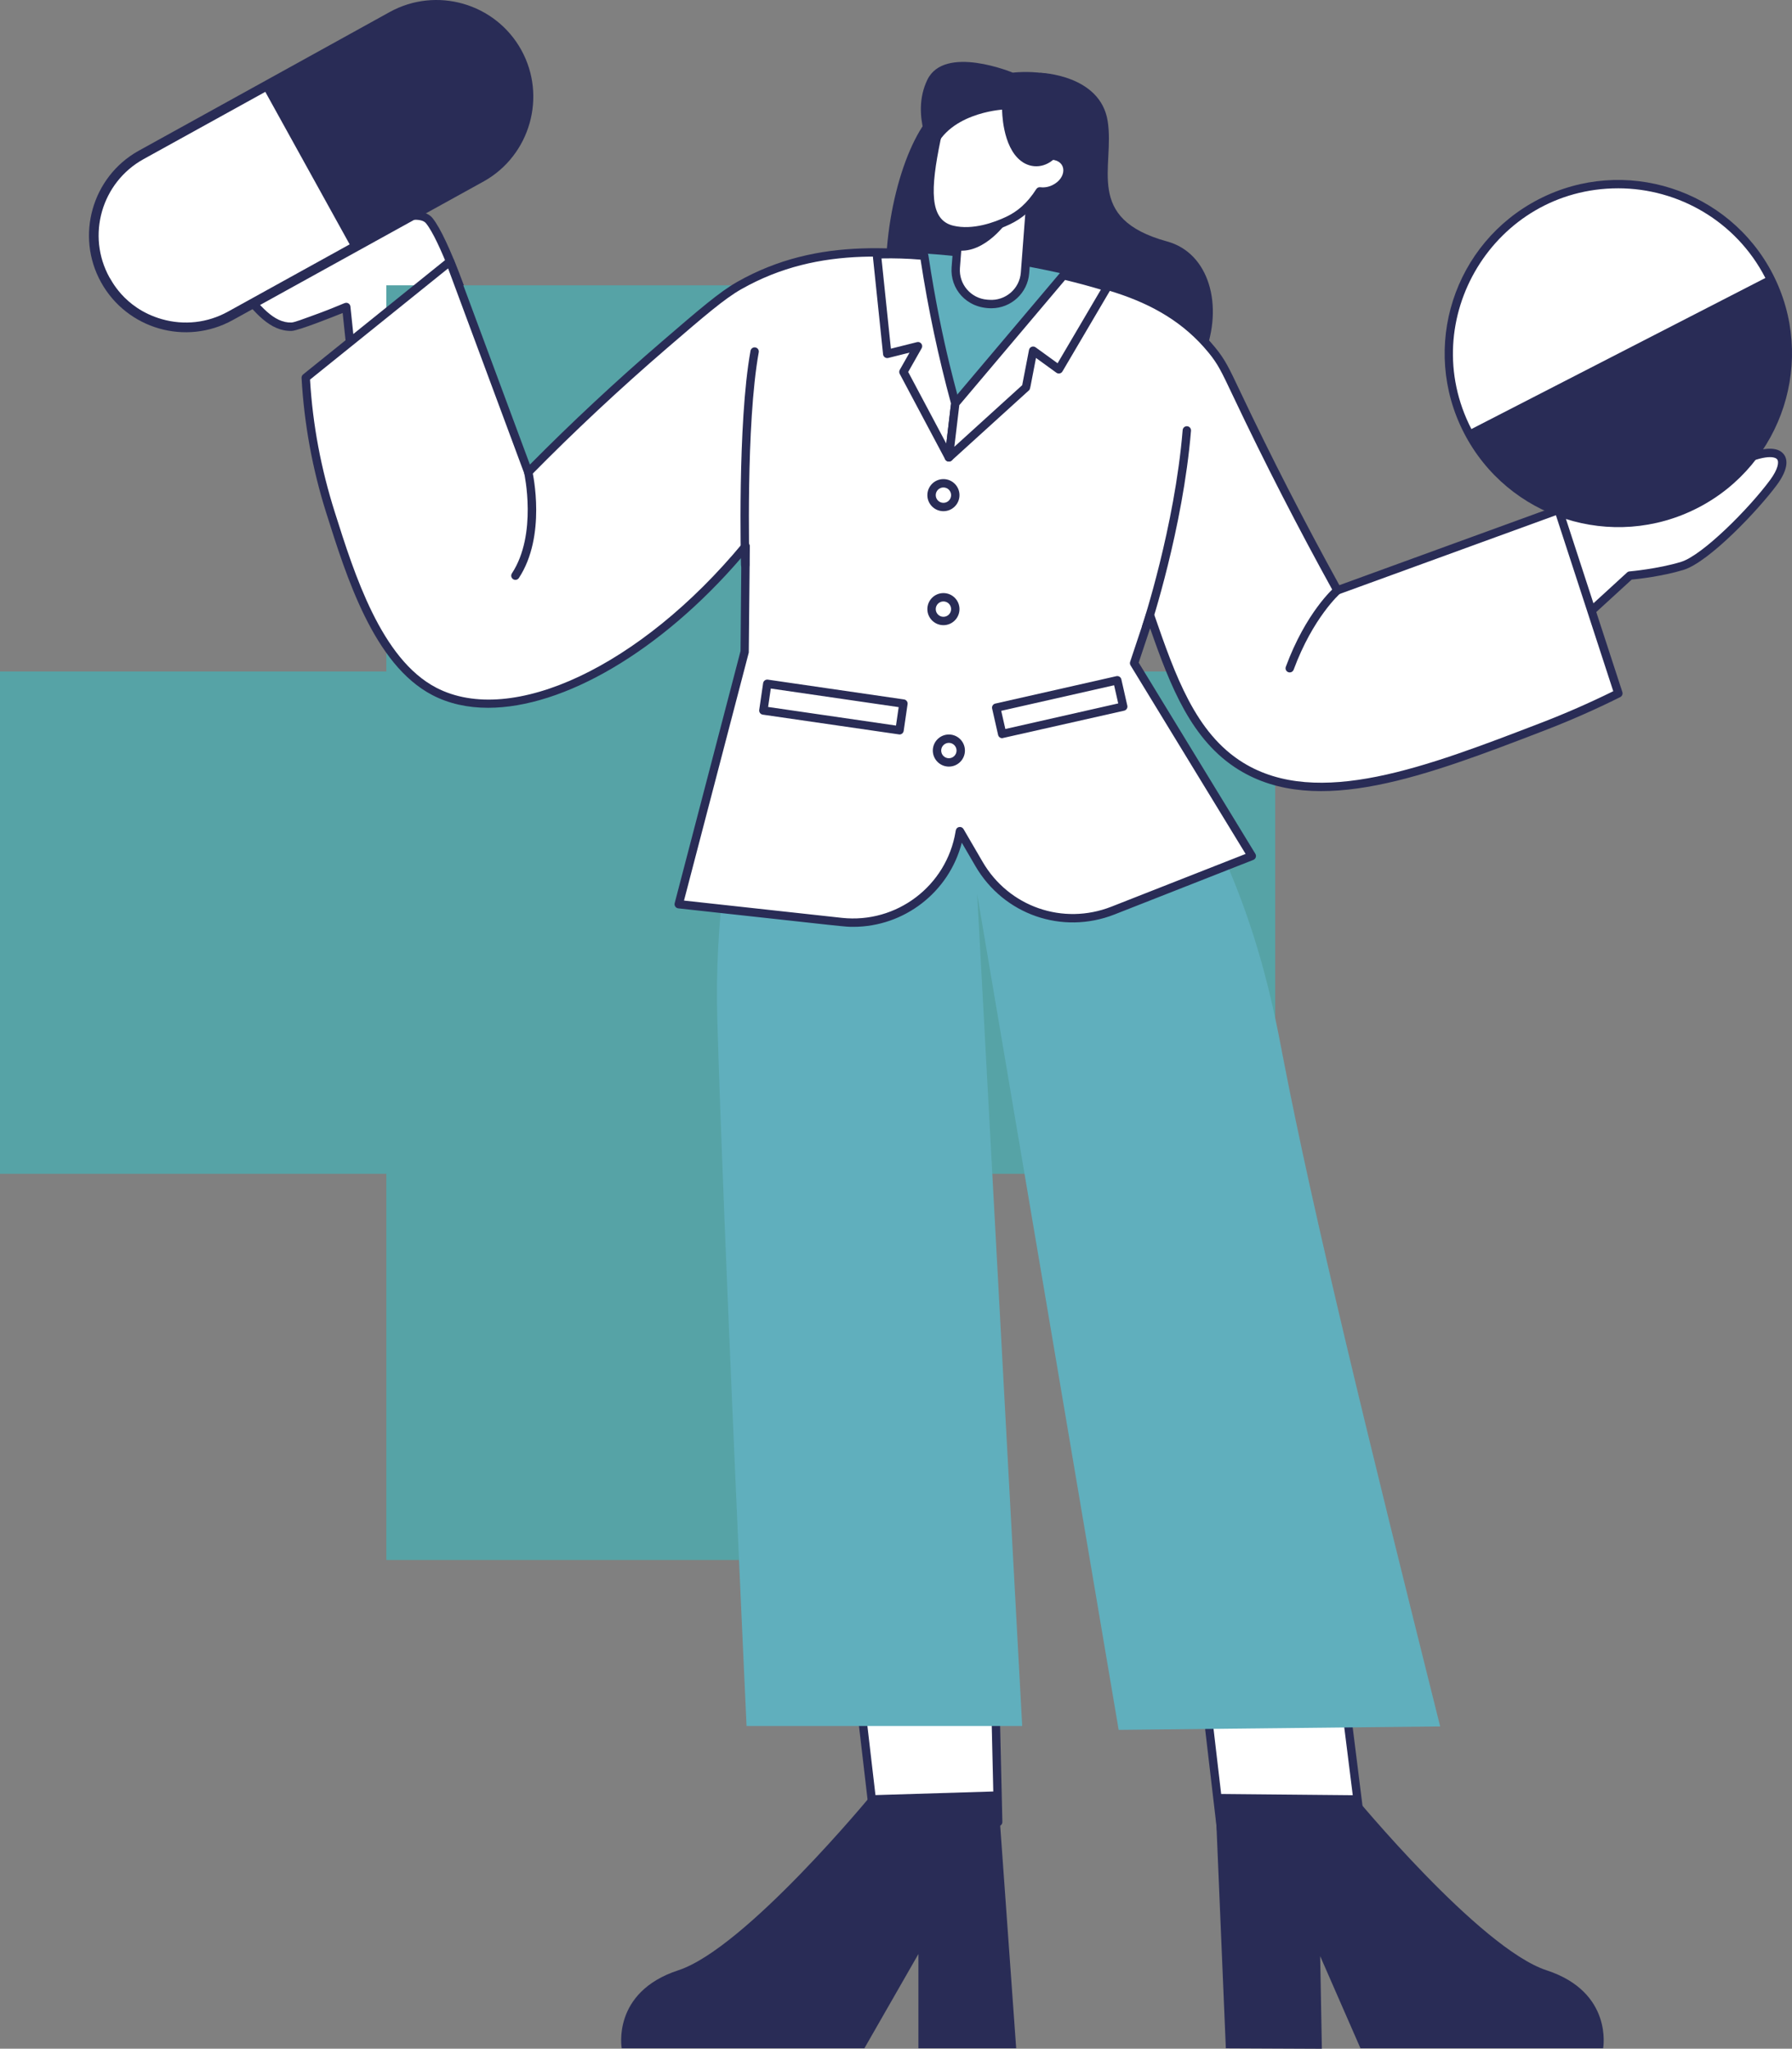 <svg width="244" height="279" viewBox="0 0 244 279" fill="none" xmlns="http://www.w3.org/2000/svg">
<rect x="0" y="0" width="244" height="279" fill="#808080" stroke="none"/>
<g clip-path="url(#clip0_638_6701)">
<path d="M158.926 32.886C147.543 29.768 151.831 22.754 150.818 16.463C149.805 10.172 141.674 9.916 141.674 9.916C133.576 12.734 136.888 11.5 127.012 15.427C119.031 23.611 113.942 61.96 140.528 61.725C167.113 61.491 170.31 36.004 158.927 32.886H158.926Z" fill="#292C56"/>
<path d="M203.124 73.201L212.677 69.548C212.677 69.548 216.995 67.305 221.973 67.366C226.952 67.427 229.498 66.555 235.964 63.299C242.43 60.043 244.108 62.137 241.484 65.698C238.859 69.259 232.278 76.081 229.053 77.066C225.827 78.05 221.926 78.383 221.926 78.383L210.559 88.796L203.125 73.201H203.124Z" fill="white"/>
<path d="M210.043 89.043L202.608 73.446C202.465 73.145 202.608 72.788 202.919 72.668L212.442 69.027C212.871 68.809 217.065 66.735 221.979 66.796C226.919 66.85 229.337 65.997 235.706 62.791C239.359 60.95 241.826 60.61 242.835 61.805C243.601 62.712 243.283 64.215 241.941 66.037C239.459 69.404 232.718 76.544 229.219 77.611C226.346 78.487 223.01 78.852 222.168 78.933L210.942 89.216C210.658 89.475 210.207 89.386 210.043 89.041V89.043ZM203.903 73.513L210.741 87.857L221.54 77.964C221.633 77.879 221.751 77.827 221.876 77.816C221.915 77.813 225.758 77.476 228.885 76.521C231.813 75.628 238.168 69.235 241.024 65.36C242.094 63.909 242.267 62.897 241.964 62.54C241.606 62.118 239.995 61.907 236.219 63.809C229.756 67.064 227.101 68.006 221.965 67.937C217.189 67.885 212.979 70.033 212.938 70.055L203.902 73.514L203.903 73.513Z" fill="#292C56"/>
<path d="M64.046 43.075C64.046 43.075 60.631 32.73 58.442 30.045C56.254 27.359 44.607 33.483 39.878 34.142C35.177 34.797 31.264 28.951 29.544 32.094C28.527 33.951 30.901 36.927 32.698 39.179C34.997 42.062 37.002 44.575 39.704 44.494C40.564 44.468 46.301 42.159 47.147 41.806C47.56 45.746 47.975 49.685 48.388 53.625L64.047 43.077L64.046 43.075Z" fill="white"/>
<path d="M48.387 54.193C48.095 54.193 47.851 53.973 47.82 53.683L46.658 42.624C45.805 42.973 40.64 45.037 39.719 45.064C36.742 45.146 34.657 42.55 32.252 39.535C30.288 37.074 27.846 34.011 29.044 31.822C29.365 31.238 29.847 30.874 30.162 30.743C31.319 30.259 32.639 31 34.17 31.857C38.765 34.43 39.422 34.077 46.596 31.483C52.057 29.508 57.215 27.642 58.884 29.689C61.114 32.426 64.447 42.474 64.588 42.9C64.667 43.142 64.576 43.409 64.365 43.551C48.538 54.212 48.659 54.196 48.387 54.196V54.193ZM47.146 41.235C47.438 41.235 47.682 41.456 47.713 41.745L48.856 52.621L63.369 42.844C62.712 40.91 59.858 32.682 58.002 30.404C56.845 28.986 51.145 31.045 46.985 32.55C39.657 35.199 38.625 35.654 33.614 32.847C32.396 32.165 31.246 31.523 30.603 31.79C30.538 31.819 30.247 31.998 30.046 32.366C29.211 33.892 31.578 36.859 33.144 38.822C35.358 41.598 37.272 44 39.687 43.923C40.056 43.913 41.412 43.4 42.224 43.107C46.379 41.608 46.815 41.235 47.146 41.235Z" fill="#292C56"/>
<path d="M121.028 91.444V38.855H52.603V91.444H0V159.851H52.603V212.44H121.028V159.851H173.63V91.444H121.028Z" fill="#56A3A6"/>
<path d="M31.682 43.595C25.301 47.122 17.282 44.815 13.754 38.434C10.266 32.127 12.534 24.112 18.812 20.57L53.052 1.644C59.418 -1.875 67.46 0.44 70.979 6.805C74.467 13.114 72.198 21.128 65.92 24.671L31.682 43.595Z" fill="#292C56"/>
<path d="M14.412 38.071C17.737 44.082 25.307 46.262 31.32 42.938L48.387 33.505L36.348 11.735L19.281 21.168C13.268 24.491 11.088 32.059 14.412 38.071Z" fill="white"/>
<path d="M13.914 38.347C10.443 32.071 12.727 24.141 19.005 20.669L36.073 11.236C36.352 11.081 36.699 11.188 36.848 11.459L48.887 33.229C49.039 33.504 48.94 33.852 48.665 34.004L31.598 43.437C25.304 46.917 17.395 44.639 13.915 38.347H13.914ZM36.124 12.508L19.555 21.666C13.825 24.833 11.742 32.068 14.91 37.795C15.012 37.795 16.727 41.936 22.014 43.457C25.062 44.334 28.268 43.973 31.042 42.438L47.61 33.28L36.123 12.507L36.124 12.508Z" fill="#292C56"/>
<path d="M220.359 71.21C233.102 71.21 243.433 60.882 243.433 48.142C243.433 35.402 233.102 25.074 220.359 25.074C207.615 25.074 197.285 35.402 197.285 48.142C197.285 60.882 207.615 71.21 220.359 71.21Z" fill="white"/>
<path d="M199.331 58.951C193.355 47.332 197.924 33.094 209.547 27.119C221.141 21.159 235.425 25.742 241.387 37.333C247.349 48.926 242.765 63.205 231.171 69.165C219.551 75.138 205.307 70.568 199.331 58.95V58.951ZM220.322 25.645C203.523 25.645 192.662 43.493 200.344 58.428C206.032 69.488 219.587 73.836 230.649 68.151C241.685 62.478 246.048 48.887 240.374 37.853C236.388 30.102 228.492 25.644 220.322 25.644V25.645Z" fill="#292C56"/>
<path d="M230.91 68.658C242.243 62.831 246.707 48.924 240.881 37.594L199.838 58.691C205.666 70.021 219.576 74.484 230.91 68.659V68.658Z" fill="#292C56"/>
<path d="M135.279 220.928L135.911 248.126H119.057L115.888 220.928H135.279Z" fill="white"/>
<path d="M135.913 248.697H119.057C118.768 248.697 118.524 248.48 118.491 248.193L115.322 220.995C115.282 220.656 115.547 220.359 115.888 220.359H135.279C135.588 220.359 135.842 220.606 135.849 220.916L136.483 248.114C136.49 248.433 136.234 248.697 135.913 248.697ZM119.564 247.557H135.329L134.722 221.499H116.528L119.563 247.557H119.564Z" fill="#292C56"/>
<path d="M135.853 243.952C136.69 255.615 137.527 267.278 138.364 278.942H125.053V266.101L117.696 278.942H84.654C84.654 278.942 83.253 271.296 92.359 268.319C101.467 265.342 118.629 244.479 118.629 244.479C124.37 244.304 130.111 244.127 135.852 243.952H135.853Z" fill="#292C56"/>
<path d="M162.942 220.751C164.051 230.225 165.161 239.7 166.269 249.175C172.594 248.883 178.918 248.591 185.243 248.299C184.076 238.96 182.908 229.623 181.741 220.284C175.474 220.439 169.209 220.596 162.942 220.751Z" fill="white"/>
<path d="M166.27 249.745C165.982 249.745 165.738 249.53 165.704 249.241L162.375 220.817C162.337 220.483 162.593 220.188 162.927 220.181L181.725 219.714C182.01 219.691 182.268 219.922 182.305 220.213L185.807 248.228C185.849 248.557 185.601 248.852 185.267 248.868L166.267 249.744L166.27 249.745ZM163.581 221.305L166.774 248.581L184.602 247.759L181.239 220.868L163.581 221.307V221.305Z" fill="#292C56"/>
<path d="M165.452 244.302C165.938 255.849 166.425 267.395 166.911 278.942C171.27 278.962 175.63 278.98 179.988 279C179.91 274.798 179.833 270.596 179.755 266.393C181.584 270.576 183.414 274.759 185.242 278.942H218.284C218.284 278.942 219.685 271.296 210.579 268.319C201.471 265.342 184.308 244.479 184.308 244.479C178.023 244.42 171.737 244.361 165.452 244.302Z" fill="#292C56"/>
<path d="M105.682 91.84C105.682 91.84 96.885 111.348 97.673 138.925C98.461 166.502 101.652 235.053 101.652 235.053H139.182C137.138 197.291 135.095 159.529 133.052 121.767C139.474 159.704 145.896 197.641 152.318 235.578C166.91 235.422 181.501 235.265 196.093 235.108C186.288 195.862 178.791 165.271 174.735 144.18C173.216 136.28 170.239 119.623 158.623 102.157C155.622 97.646 152.764 94.16 150.735 91.841H105.682V91.84Z" fill="#60AFBD"/>
<path d="M212.214 69.426C202.177 73.081 192.141 76.736 182.104 80.393C179.924 76.447 176.737 70.548 173.07 63.255C167.07 51.315 167.147 50.276 164.984 47.642C158.142 39.305 147.56 37.755 134.685 35.853C124.089 34.288 111.923 32.49 100.649 38.889C98.342 40.198 95.694 42.464 90.491 46.943C82.377 53.928 76.102 60.058 71.927 64.306C68.376 54.742 64.825 45.178 61.275 35.612C54.726 40.887 48.177 46.161 41.627 51.436C41.877 55.856 42.626 62.278 44.954 69.645C47.653 78.182 51.339 90.099 59.14 94.158C69.345 99.467 87.184 91.678 101.524 74.371C101.483 79.158 101.443 83.943 101.401 88.729C98.406 100.198 95.411 111.666 92.416 123.135L114.551 125.558C122.129 126.387 129.363 121.283 130.698 113.186C131.567 114.678 132.435 116.169 133.304 117.66C136.986 123.984 144.733 126.675 151.544 123.998C157.843 121.522 164.142 119.046 170.442 116.569L154.416 90.304L156.586 83.793C159.682 92.726 162.451 100.329 168.968 104.346C179.375 110.76 194.415 104.974 210.023 98.971C214.344 97.309 217.864 95.662 220.356 94.418C217.641 86.087 214.927 77.755 212.211 69.424L212.214 69.426Z" fill="white"/>
<path d="M116.17 126.218C114.97 126.218 116.159 126.309 92.356 123.703C92.01 123.665 91.779 123.33 91.866 122.992L100.834 88.655L100.943 75.947C89.897 88.786 76.7 96.389 66.46 96.39C63.681 96.39 61.121 95.83 58.88 94.665C50.867 90.497 47.14 78.454 44.413 69.817C42.542 63.897 41.413 57.724 41.06 51.469C41.05 51.285 41.129 51.108 41.271 50.993L60.918 35.17C61.219 34.927 61.674 35.048 61.81 35.415L72.151 63.269C77.834 57.521 83.876 51.887 90.121 46.511C95.181 42.157 97.968 39.756 100.37 38.393C111.445 32.107 122.923 33.551 134.84 35.301C147.513 37.172 158.457 38.791 165.426 47.282C166.805 48.963 167.291 49.99 168.901 53.393C173.119 62.308 177.607 71.055 182.368 79.692L212.02 68.893C212.325 68.782 212.657 68.947 212.757 69.252L220.902 94.246C220.989 94.514 220.867 94.806 220.614 94.933C217.245 96.614 213.753 98.152 210.231 99.507C194.334 105.622 179.32 111.397 168.672 104.834C162.236 100.867 159.375 93.517 156.601 85.567L155.045 90.238L170.932 116.276C171.116 116.578 170.983 116.974 170.654 117.104L151.756 124.532C144.632 127.333 136.667 124.565 132.815 117.951L130.959 114.763C129.222 121.504 123.111 126.22 116.173 126.22L116.17 126.218ZM93.137 122.642L114.616 124.994C122.083 125.81 128.893 120.646 130.114 113.235C130.127 113.155 130.151 112.709 130.597 112.628C130.833 112.585 131.071 112.693 131.192 112.901L133.799 117.376C137.365 123.5 144.74 126.062 151.337 123.47L169.604 116.29L153.932 90.605C153.845 90.461 153.825 90.287 153.878 90.128L156.048 83.617C156.219 83.102 156.95 83.098 157.126 83.611C160.02 91.961 162.753 99.849 169.269 103.864C179.437 110.131 194.195 104.453 209.82 98.443C213.156 97.159 216.465 95.711 219.663 94.131L211.854 70.165L182.298 80.93C182.034 81.025 181.739 80.916 181.604 80.671C176.842 72.051 172.234 63.108 167.87 53.882C166.305 50.575 165.834 49.578 164.544 48.006C157.853 39.853 147.624 38.342 134.672 36.429C122.79 34.678 111.636 33.309 100.931 39.386C98.626 40.695 95.869 43.068 90.863 47.376C84.412 52.93 78.176 58.762 72.333 64.706C72.042 65.003 71.538 64.897 71.393 64.506L61.015 36.554L42.213 51.697C42.59 57.947 43.709 63.812 45.596 69.782C48.259 78.211 51.906 89.753 59.404 93.654C69.691 99.005 87.22 90.743 101.085 74.01C101.426 73.598 102.098 73.843 102.094 74.377L101.953 88.874L93.135 122.642H93.137Z" fill="#292C56"/>
<path d="M123.011 34.363C125.366 41.221 127.72 48.08 130.075 54.937C135.583 49.198 141.09 43.459 146.597 37.719C138.857 35.835 130.97 34.711 123.011 34.363Z" fill="#60AFBD"/>
<path d="M134.377 41.367L134.638 41.386C137.169 41.579 139.376 39.684 139.569 37.154L140.348 26.909C140.541 24.379 138.645 22.172 136.115 21.98L135.853 21.96C133.323 21.767 131.115 23.662 130.923 26.192L130.143 36.437C129.951 38.967 131.846 41.174 134.377 41.367Z" fill="white"/>
<path d="M134.987 41.98C131.536 41.98 129.352 39.289 129.571 36.406L130.35 26.161C130.566 23.322 133.051 21.191 135.892 21.403L136.154 21.423C138.994 21.638 141.128 24.124 140.912 26.963L140.134 37.208C139.928 39.915 137.659 41.98 134.987 41.98ZM134.678 40.829C136.893 40.997 138.828 39.335 138.996 37.121L139.774 26.876C139.943 24.664 138.28 22.727 136.066 22.558L135.803 22.539C133.588 22.369 131.653 24.034 131.485 26.247L130.705 36.492C130.537 38.704 132.201 40.641 134.414 40.809L134.676 40.829H134.678Z" fill="#292C56"/>
<path d="M127.504 18.977C127.802 17.533 128.661 16.266 129.889 15.452C131.082 14.66 132.763 13.869 134.808 13.771C135.741 13.727 137.8 13.638 139.852 14.956C139.956 15.023 141.956 16.339 142.81 18.493C143.14 19.325 143.274 20.235 143.237 21.178C144.095 21.236 144.834 21.647 145.173 22.353C146.037 24.15 143.837 26.376 141.581 26.06C140.283 28.087 138.863 29.278 137.237 30.046C135.473 30.879 132.455 31.957 129.665 31.288C125.751 30.349 126.191 25.328 127.504 18.977Z" fill="white"/>
<path d="M131.527 32.07C124.675 32.07 125.559 25.571 126.945 18.862C127.276 17.262 128.209 15.883 129.573 14.976C133.195 12.57 137.438 12.729 140.158 14.476C140.25 14.536 142.411 15.946 143.338 18.284C143.632 19.024 143.79 19.831 143.81 20.688C144.659 20.882 145.341 21.389 145.686 22.107C146.678 24.171 144.505 26.749 141.871 26.657C140.535 28.631 139.113 29.789 137.479 30.561C135.907 31.303 133.746 32.07 131.526 32.07H131.527ZM135.513 14.32C133.669 14.32 131.991 14.739 130.204 15.926C129.091 16.665 128.33 17.789 128.061 19.093C126.696 25.695 126.511 29.946 129.798 30.735C132.476 31.377 135.456 30.256 136.993 29.531C138.508 28.816 139.85 27.708 141.101 25.753C141.221 25.566 141.44 25.466 141.66 25.497C142.18 25.568 142.755 25.471 143.278 25.221C145.296 24.252 145.306 21.892 143.197 21.748C142.889 21.728 142.654 21.466 142.666 21.157C142.701 20.266 142.57 19.442 142.278 18.704C141.484 16.702 139.561 15.447 139.541 15.434C138.036 14.469 136.504 14.32 135.511 14.32H135.513Z" fill="#292C56"/>
<path d="M137.237 30.045C137.237 30.045 134.176 34.615 130.318 34.101L130.52 31.447C130.52 31.447 134.46 32.033 137.237 30.045Z" fill="#292C56"/>
<path d="M125.842 34.83C123.698 34.632 121.545 34.569 119.393 34.641C119.865 39.159 120.335 43.678 120.807 48.196L124.996 47.145L123.011 50.646C125.074 54.528 127.136 58.408 129.199 62.29C129.491 59.839 129.783 57.387 130.075 54.935C128.274 48.32 126.861 41.608 125.842 34.829V34.83Z" fill="white"/>
<path d="M128.695 62.558L122.507 50.914C122.415 50.742 122.418 50.535 122.514 50.366L123.843 48.021L120.945 48.747C120.613 48.831 120.277 48.602 120.24 48.255L118.826 34.699C118.792 34.371 119.044 34.082 119.375 34.071C121.482 34.001 123.666 34.058 125.895 34.263C126.156 34.287 126.366 34.487 126.406 34.746C128.327 47.531 130.697 54.541 130.641 55.005L129.765 62.358C129.699 62.911 128.957 63.049 128.695 62.558ZM123.661 50.656L128.849 60.417L129.495 54.98C127.803 48.745 126.392 42.206 125.346 35.359C123.594 35.212 121.834 35.155 120.024 35.193L121.305 47.484L124.858 46.594C125.339 46.471 125.74 46.991 125.492 47.427L123.661 50.656Z" fill="#292C56"/>
<path d="M144.809 37.493C139.897 43.307 134.986 49.122 130.076 54.937C129.783 57.389 129.491 59.84 129.199 62.292C132.702 59.111 136.205 55.93 139.708 52.749L140.671 47.759L144.173 50.297L150.756 39.104C148.792 38.5 146.808 37.964 144.807 37.494L144.809 37.493Z" fill="white"/>
<path d="M128.632 62.224C129.544 54.563 129.467 54.772 129.638 54.57L144.371 37.125C144.509 36.962 144.729 36.89 144.937 36.939C146.906 37.4 148.911 37.94 150.923 38.558C151.275 38.667 151.433 39.075 151.246 39.392L144.663 50.587C144.491 50.88 144.106 50.954 143.838 50.759L141.06 48.745C140.203 53.181 140.286 52.991 140.089 53.171L129.581 62.714C129.193 63.064 128.569 62.749 128.632 62.225V62.224ZM130.62 55.174L129.944 60.843L139.183 52.454L140.111 47.651C140.191 47.242 140.668 47.054 141.006 47.298L144.001 49.469L149.898 39.439C148.346 38.976 146.728 38.537 145.018 38.128L130.621 55.174H130.62Z" fill="#292C56"/>
<path d="M143.8 21.379C142.418 22.876 140.486 23.021 139.054 21.947C136.422 19.973 136.447 14.933 136.447 14.933C136.447 14.933 128.646 15.4 127.012 21.091C127.012 21.091 123.922 15.739 126.261 10.88C128.599 6.021 137.904 9.893 137.904 9.893C137.904 9.893 145.726 8.906 148.039 13.478C150.351 18.051 145.36 24.494 145.36 24.494C145.626 23.225 145.012 21.938 143.8 21.38V21.379Z" fill="#292C56"/>
<path d="M101.467 77.51C101.159 77.51 100.906 77.265 100.897 76.956C100.891 76.765 100.391 57.696 102.191 47.772C102.246 47.463 102.543 47.256 102.853 47.313C103.164 47.37 103.369 47.665 103.312 47.976C101.534 57.785 102.031 76.733 102.037 76.924C102.046 77.239 101.798 77.501 101.483 77.51C101.477 77.51 101.473 77.51 101.467 77.51Z" fill="#292C56"/>
<path d="M156.082 85.885C155.696 85.885 155.418 85.505 155.541 85.136C155.585 85.004 159.95 71.733 161.032 58.568C161.058 58.255 161.331 58.02 161.646 58.047C161.959 58.072 162.193 58.347 162.168 58.66C161.076 71.965 156.668 85.361 156.623 85.495C156.544 85.734 156.321 85.885 156.082 85.885Z" fill="#292C56"/>
<path d="M175.611 91.576C175.218 91.576 174.938 91.183 175.077 90.809C177.811 83.401 181.574 80.098 181.732 79.961C181.97 79.756 182.329 79.783 182.536 80.02C182.741 80.257 182.715 80.617 182.477 80.823C182.44 80.854 178.768 84.095 176.145 91.203C176.06 91.434 175.843 91.576 175.611 91.576Z" fill="#292C56"/>
<path d="M123.007 95.82L104.467 93.122L103.937 96.76L122.477 99.458L123.007 95.82Z" fill="white"/>
<path d="M122.482 100.024L103.858 97.322C103.545 97.276 103.331 96.985 103.376 96.675L103.907 93.037C103.952 92.725 104.241 92.511 104.553 92.555L123.094 95.252C123.407 95.297 123.621 95.588 123.575 95.898L123.045 99.537C123.004 99.82 122.76 100.024 122.482 100.024ZM104.586 96.276L121.999 98.809L122.364 96.299L104.951 93.766L104.586 96.276Z" fill="#292C56"/>
<path d="M152.123 92.649L135.64 96.381L136.452 99.967L152.935 96.235L152.123 92.649Z" fill="white"/>
<path d="M136.457 100.528C136.192 100.528 135.96 100.344 135.902 100.084L135.09 96.497C135.02 96.191 135.212 95.884 135.52 95.816L152.003 92.084C152.309 92.014 152.615 92.206 152.684 92.514L153.496 96.099C153.566 96.407 153.373 96.712 153.066 96.782L136.457 100.528ZM136.326 96.802L136.888 99.276L152.259 95.794L151.698 93.32L136.326 96.802Z" fill="#292C56"/>
<path d="M128.458 69.045C129.35 69.045 130.074 68.322 130.074 67.43C130.074 66.538 129.35 65.814 128.458 65.814C127.566 65.814 126.842 66.538 126.842 67.43C126.842 68.322 127.566 69.045 128.458 69.045Z" fill="white"/>
<path d="M128.458 69.616C127.253 69.616 126.271 68.636 126.271 67.431C126.271 66.226 127.251 65.245 128.458 65.245C129.665 65.245 130.644 66.225 130.644 67.431C130.644 68.638 129.664 69.616 128.458 69.616ZM128.458 66.384C127.881 66.384 127.411 66.853 127.411 67.431C127.411 68.01 127.88 68.477 128.458 68.477C129.037 68.477 129.504 68.008 129.504 67.431C129.504 66.854 129.035 66.384 128.458 66.384Z" fill="#292C56"/>
<path d="M128.458 84.568C129.35 84.568 130.074 83.845 130.074 82.953C130.074 82.061 129.35 81.337 128.458 81.337C127.566 81.337 126.842 82.061 126.842 82.953C126.842 83.845 127.566 84.568 128.458 84.568Z" fill="white"/>
<path d="M128.458 85.138C127.253 85.138 126.271 84.158 126.271 82.953C126.271 81.748 127.251 80.768 128.458 80.768C129.665 80.768 130.644 81.748 130.644 82.953C130.644 84.158 129.664 85.138 128.458 85.138ZM128.458 81.906C127.881 81.906 127.411 82.374 127.411 82.951C127.411 83.528 127.88 83.997 128.458 83.997C129.037 83.997 129.504 83.528 129.504 82.951C129.504 82.374 129.035 81.906 128.458 81.906Z" fill="#292C56"/>
<path d="M129.199 103.827C130.091 103.827 130.815 103.104 130.815 102.212C130.815 101.319 130.091 100.596 129.199 100.596C128.307 100.596 127.583 101.319 127.583 102.212C127.583 103.104 128.307 103.827 129.199 103.827Z" fill="white"/>
<path d="M129.199 104.398C127.994 104.398 127.013 103.418 127.013 102.213C127.013 101.008 127.994 100.026 129.199 100.026C130.405 100.026 131.385 101.006 131.385 102.213C131.385 103.42 130.405 104.398 129.199 104.398ZM129.199 101.166C128.622 101.166 128.153 101.635 128.153 102.213C128.153 102.791 128.622 103.259 129.199 103.259C129.776 103.259 130.245 102.79 130.245 102.213C130.245 101.636 129.776 101.166 129.199 101.166Z" fill="#292C56"/>
<path d="M70.176 78.97C69.728 78.97 69.449 78.468 69.7 78.087C73.199 72.756 71.391 64.513 71.371 64.43C71.302 64.124 71.494 63.819 71.802 63.749C72.108 63.678 72.414 63.872 72.483 64.179C72.564 64.535 74.419 72.974 70.652 78.713C70.542 78.88 70.361 78.97 70.174 78.97H70.176Z" fill="#292C56"/>
</g>
<defs>
<clipPath id="clip0_638_6701">
<rect width="244" height="279" fill="white"/>
</clipPath>
</defs>
</svg>
